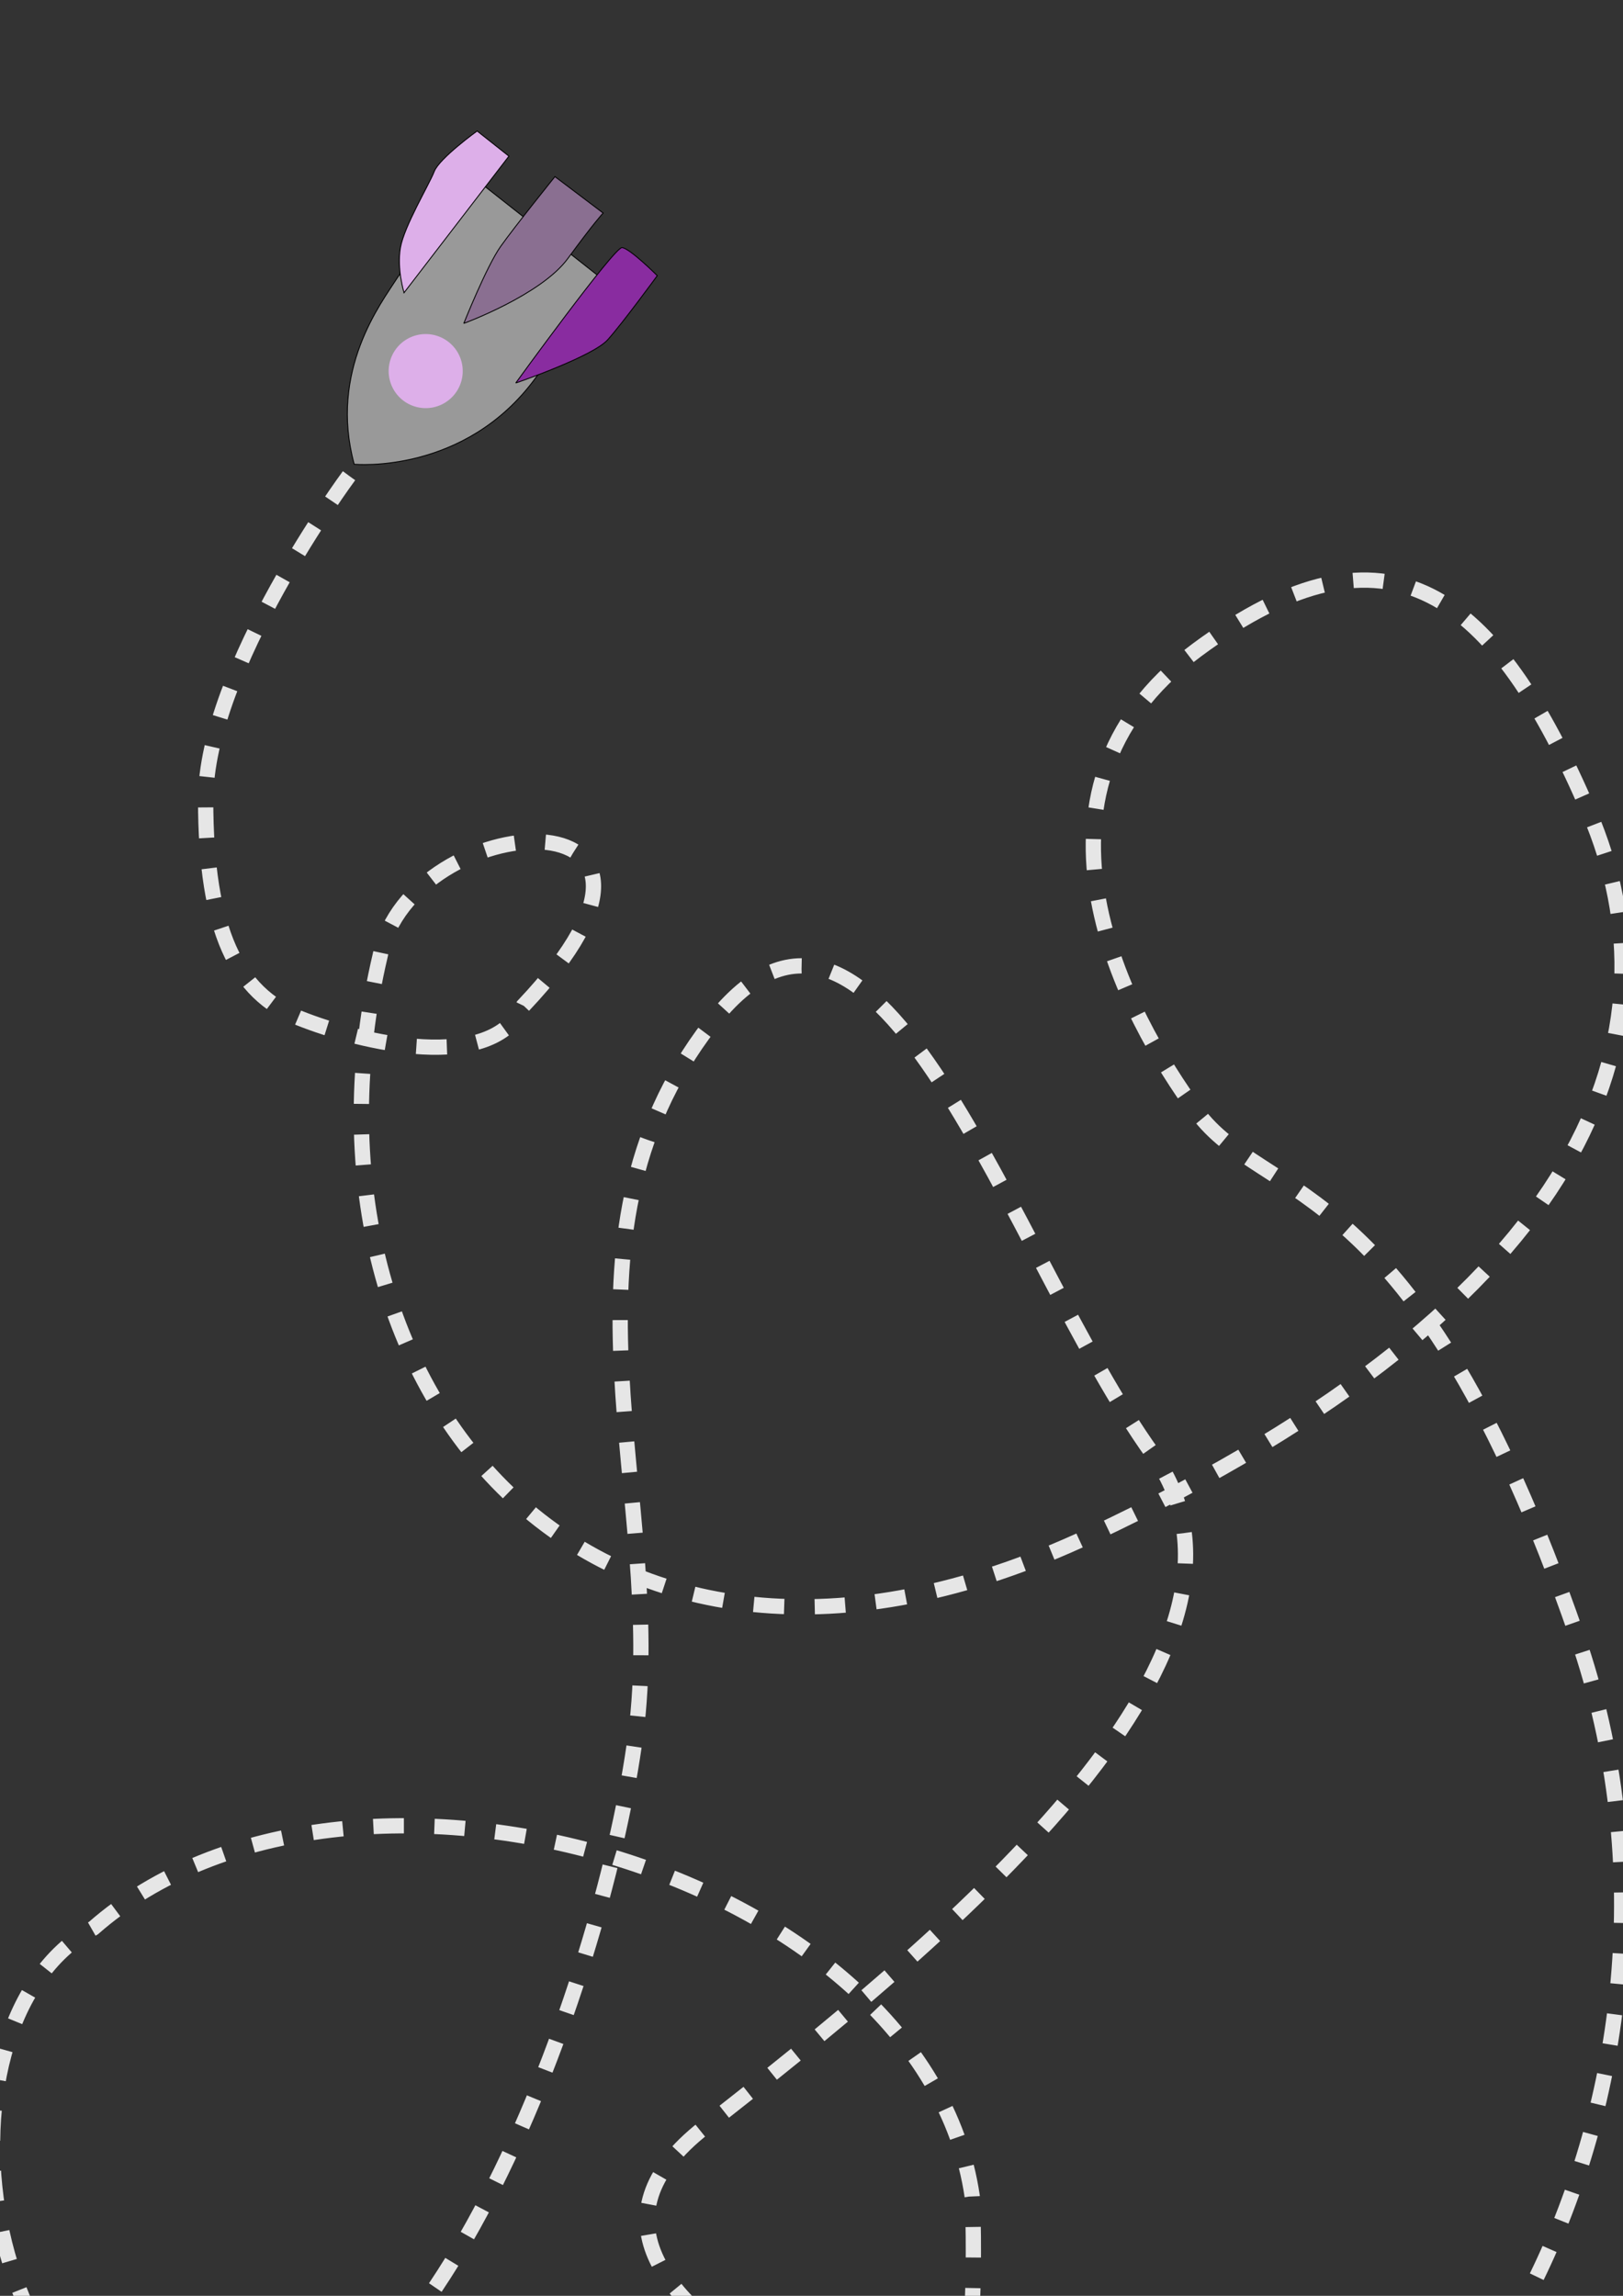 <?xml version="1.0" encoding="UTF-8" standalone="no"?>
<!-- Created with Inkscape (http://www.inkscape.org/) -->

<svg
   xmlns:dc="http://purl.org/dc/elements/1.1/"
   xmlns:cc="http://creativecommons.org/ns#"
   xmlns:rdf="http://www.w3.org/1999/02/22-rdf-syntax-ns#"
   xmlns:svg="http://www.w3.org/2000/svg"
   xmlns="http://www.w3.org/2000/svg"
   xmlns:xlink="http://www.w3.org/1999/xlink"
   xmlns:sodipodi="http://sodipodi.sourceforge.net/DTD/sodipodi-0.dtd"
   xmlns:inkscape="http://www.inkscape.org/namespaces/inkscape"
   width="744.094"
   height="1052.362"
   id="svg2"
   version="1.1"
   inkscape:version="0.48.2 r9819"
   sodipodi:docname="story_print_6.svg"
   inkscape:export-filename="D:\Dropbox\wiki_dapamozhnik\story\story_print_6.png"
   inkscape:export-xdpi="82"
   inkscape:export-ydpi="82">
  <rect width="100%" height="100%" fill="#333333" stroke="none"/>
  <defs
     id="defs4">
    <clipPath
       id="clipPath3948"
       clipPathUnits="userSpaceOnUse">
      <rect
         y="14.103"
         x="-870.857"
         height="645.685"
         width="1037.009"
         id="rect3950"
         style="fill:#f4d7ee;fill-opacity:1;fill-rule:nonzero;stroke:#000000;stroke-width:5.96;stroke-linecap:round;stroke-linejoin:round;stroke-miterlimit:4;stroke-opacity:0.455;stroke-dasharray:none;stroke-dashoffset:0" />
    </clipPath>
    <clipPath
       id="clipPath3944"
       clipPathUnits="userSpaceOnUse">
      <rect
         y="-66.877"
         x="-1044.73"
         height="319.768"
         width="513.567"
         id="rect3946"
         style="fill:#f4d7ee;fill-opacity:1;fill-rule:nonzero;stroke:#000000;stroke-width:2.952;stroke-linecap:round;stroke-linejoin:round;stroke-miterlimit:4;stroke-opacity:0.455;stroke-dasharray:none;stroke-dashoffset:0" />
    </clipPath>
    <clipPath
       id="clipPath3940"
       clipPathUnits="userSpaceOnUse">
      <rect
         y="22.596"
         x="-868.383"
         height="635.184"
         width="1020.144"
         id="rect3942"
         style="fill:#f4d7ee;fill-opacity:1;fill-rule:nonzero;stroke:#000000;stroke-width:5.863;stroke-linecap:round;stroke-linejoin:round;stroke-miterlimit:4;stroke-opacity:0.455;stroke-dasharray:none;stroke-dashoffset:0" />
    </clipPath>
    <clipPath
       id="clipPath3936"
       clipPathUnits="userSpaceOnUse">
      <rect
         y="22.596"
         x="-868.383"
         height="635.184"
         width="1020.144"
         id="rect3938"
         style="fill:#f4d7ee;fill-opacity:1;fill-rule:nonzero;stroke:#000000;stroke-width:5.863;stroke-linecap:round;stroke-linejoin:round;stroke-miterlimit:4;stroke-opacity:0.455;stroke-dasharray:none;stroke-dashoffset:0" />
    </clipPath>
    <clipPath
       id="clipPath3932"
       clipPathUnits="userSpaceOnUse">
      <rect
         y="22.596"
         x="-868.383"
         height="635.184"
         width="1020.144"
         id="rect3934"
         style="fill:#f4d7ee;fill-opacity:1;fill-rule:nonzero;stroke:#000000;stroke-width:5.863;stroke-linecap:round;stroke-linejoin:round;stroke-miterlimit:4;stroke-opacity:0.455;stroke-dasharray:none;stroke-dashoffset:0" />
    </clipPath>
    <clipPath
       id="clipPath3928"
       clipPathUnits="userSpaceOnUse">
      <rect
         y="-66.877"
         x="-1044.73"
         height="319.768"
         width="513.567"
         id="rect3930"
         style="fill:#f4d7ee;fill-opacity:1;fill-rule:nonzero;stroke:#000000;stroke-width:2.952;stroke-linecap:round;stroke-linejoin:round;stroke-miterlimit:4;stroke-opacity:0.455;stroke-dasharray:none;stroke-dashoffset:0" />
    </clipPath>
    <clipPath
       id="clipPath3924"
       clipPathUnits="userSpaceOnUse">
      <rect
         transform="scale(-1,1)"
         y="225.101"
         x="568.536"
         height="535.002"
         width="859.246"
         id="rect3926"
         style="fill:#f4d7ee;fill-opacity:1;fill-rule:nonzero;stroke:#000000;stroke-width:4.938;stroke-linecap:round;stroke-linejoin:round;stroke-miterlimit:4;stroke-opacity:0.455;stroke-dasharray:none;stroke-dashoffset:0" />
    </clipPath>
    <clipPath
       id="clipPath3920"
       clipPathUnits="userSpaceOnUse">
      <rect
         transform="matrix(-0.425,0.905,0.905,0.425,0,0)"
         y="-670.081"
         x="210.239"
         height="803.622"
         width="1290.665"
         id="rect3922"
         style="fill:#f4d7ee;fill-opacity:1;fill-rule:nonzero;stroke:#000000;stroke-width:7.418;stroke-linecap:round;stroke-linejoin:round;stroke-miterlimit:4;stroke-opacity:0.455;stroke-dasharray:none;stroke-dashoffset:0" />
    </clipPath>
    <clipPath
       id="clipPath3916"
       clipPathUnits="userSpaceOnUse">
      <rect
         transform="matrix(0.991,-0.136,0.136,0.991,0,0)"
         y="-37.017"
         x="-914.462"
         height="635.184"
         width="1020.144"
         id="rect3918"
         style="fill:#f4d7ee;fill-opacity:1;fill-rule:nonzero;stroke:#000000;stroke-width:5.863;stroke-linecap:round;stroke-linejoin:round;stroke-miterlimit:4;stroke-opacity:0.455;stroke-dasharray:none;stroke-dashoffset:0" />
    </clipPath>
    <clipPath
       id="clipPath3912"
       clipPathUnits="userSpaceOnUse">
      <rect
         transform="matrix(0.991,-0.136,0.136,0.991,0,0)"
         y="-37.017"
         x="-914.462"
         height="635.184"
         width="1020.144"
         id="rect3914"
         style="fill:#f4d7ee;fill-opacity:1;fill-rule:nonzero;stroke:#000000;stroke-width:5.863;stroke-linecap:round;stroke-linejoin:round;stroke-miterlimit:4;stroke-opacity:0.455;stroke-dasharray:none;stroke-dashoffset:0" />
    </clipPath>
    <clipPath
       id="clipPath3908"
       clipPathUnits="userSpaceOnUse">
      <rect
         transform="matrix(0.991,-0.136,0.136,0.991,0,0)"
         y="-37.017"
         x="-914.462"
         height="635.184"
         width="1020.144"
         id="rect3910"
         style="fill:#f4d7ee;fill-opacity:1;fill-rule:nonzero;stroke:#000000;stroke-width:5.863;stroke-linecap:round;stroke-linejoin:round;stroke-miterlimit:4;stroke-opacity:0.455;stroke-dasharray:none;stroke-dashoffset:0" />
    </clipPath>
    <clipPath
       id="clipPath3904"
       clipPathUnits="userSpaceOnUse">
      <rect
         transform="matrix(0.991,-0.136,0.136,0.991,0,0)"
         y="-37.017"
         x="-914.462"
         height="635.184"
         width="1020.144"
         id="rect3906"
         style="fill:#f4d7ee;fill-opacity:1;fill-rule:nonzero;stroke:#000000;stroke-width:5.863;stroke-linecap:round;stroke-linejoin:round;stroke-miterlimit:4;stroke-opacity:0.455;stroke-dasharray:none;stroke-dashoffset:0" />
    </clipPath>
    <clipPath
       id="clipPath3900"
       clipPathUnits="userSpaceOnUse">
      <rect
         transform="matrix(0.991,-0.136,0.136,0.991,0,0)"
         y="214.061"
         x="-1156.618"
         height="635.184"
         width="1020.144"
         id="rect3902"
         style="fill:#f4d7ee;fill-opacity:1;fill-rule:nonzero;stroke:#000000;stroke-width:5.863;stroke-linecap:round;stroke-linejoin:round;stroke-miterlimit:4;stroke-opacity:0.455;stroke-dasharray:none;stroke-dashoffset:0" />
    </clipPath>
    <clipPath
       id="clipPath3896"
       clipPathUnits="userSpaceOnUse">
      <rect
         transform="matrix(-0.736,-0.677,0.677,-0.736,0,0)"
         y="26.596"
         x="-868.383"
         height="635.184"
         width="1020.144"
         id="rect3898"
         style="fill:#f4d7ee;fill-opacity:1;fill-rule:nonzero;stroke:#000000;stroke-width:5.863;stroke-linecap:round;stroke-linejoin:round;stroke-miterlimit:4;stroke-opacity:0.455;stroke-dasharray:none;stroke-dashoffset:0" />
    </clipPath>
    <clipPath
       id="clipPath3892"
       clipPathUnits="userSpaceOnUse">
      <rect
         transform="matrix(-0.726,0.688,-0.688,-0.726,0,0)"
         y="26.596"
         x="-868.383"
         height="635.184"
         width="1020.144"
         id="rect3894"
         style="fill:#f4d7ee;fill-opacity:1;fill-rule:nonzero;stroke:#000000;stroke-width:5.863;stroke-linecap:round;stroke-linejoin:round;stroke-miterlimit:4;stroke-opacity:0.455;stroke-dasharray:none;stroke-dashoffset:0" />
    </clipPath>
    <clipPath
       id="clipPath3888"
       clipPathUnits="userSpaceOnUse">
      <rect
         transform="matrix(0.082,-0.997,0.997,0.082,0,0)"
         y="26.596"
         x="-868.383"
         height="635.184"
         width="1020.144"
         id="rect3890"
         style="fill:#f4d7ee;fill-opacity:1;fill-rule:nonzero;stroke:#000000;stroke-width:5.863;stroke-linecap:round;stroke-linejoin:round;stroke-miterlimit:4;stroke-opacity:0.455;stroke-dasharray:none;stroke-dashoffset:0" />
    </clipPath>
    <clipPath
       id="clipPath3884"
       clipPathUnits="userSpaceOnUse">
      <rect
         transform="matrix(-0.961,0.275,-0.275,-0.961,0,0)"
         y="26.596"
         x="-868.383"
         height="635.184"
         width="1020.144"
         id="rect3886"
         style="fill:#f4d7ee;fill-opacity:1;fill-rule:nonzero;stroke:#000000;stroke-width:5.863;stroke-linecap:round;stroke-linejoin:round;stroke-miterlimit:4;stroke-opacity:0.455;stroke-dasharray:none;stroke-dashoffset:0" />
    </clipPath>
    <clipPath
       id="clipPath3880"
       clipPathUnits="userSpaceOnUse">
      <rect
         transform="matrix(-0.83,0.558,-0.558,-0.83,0,0)"
         y="26.596"
         x="-868.383"
         height="635.184"
         width="1020.144"
         id="rect3882"
         style="fill:#f4d7ee;fill-opacity:1;fill-rule:nonzero;stroke:#000000;stroke-width:5.863;stroke-linecap:round;stroke-linejoin:round;stroke-miterlimit:4;stroke-opacity:0.455;stroke-dasharray:none;stroke-dashoffset:0" />
    </clipPath>
    <clipPath
       id="clipPath3876"
       clipPathUnits="userSpaceOnUse">
      <rect
         transform="matrix(-0.005,-1,1,-0.005,0,0)"
         y="26.596"
         x="-868.383"
         height="635.184"
         width="1020.144"
         id="rect3878"
         style="fill:#f4d7ee;fill-opacity:1;fill-rule:nonzero;stroke:#000000;stroke-width:5.863;stroke-linecap:round;stroke-linejoin:round;stroke-miterlimit:4;stroke-opacity:0.455;stroke-dasharray:none;stroke-dashoffset:0" />
    </clipPath>
    <clipPath
       id="clipPath3872"
       clipPathUnits="userSpaceOnUse">
      <rect
         transform="matrix(-0.967,-0.254,0.254,-0.967,0,0)"
         y="26.596"
         x="-868.383"
         height="635.184"
         width="1020.144"
         id="rect3874"
         style="fill:#f4d7ee;fill-opacity:1;fill-rule:nonzero;stroke:#000000;stroke-width:5.863;stroke-linecap:round;stroke-linejoin:round;stroke-miterlimit:4;stroke-opacity:0.455;stroke-dasharray:none;stroke-dashoffset:0" />
    </clipPath>
    <clipPath
       id="clipPath3868"
       clipPathUnits="userSpaceOnUse">
      <rect
         transform="matrix(0.883,-0.47,0.47,0.883,0,0)"
         y="26.596"
         x="-868.383"
         height="635.184"
         width="1020.144"
         id="rect3870"
         style="fill:#f4d7ee;fill-opacity:1;fill-rule:nonzero;stroke:#000000;stroke-width:5.863;stroke-linecap:round;stroke-linejoin:round;stroke-miterlimit:4;stroke-opacity:0.455;stroke-dasharray:none;stroke-dashoffset:0" />
    </clipPath>
    <clipPath
       id="clipPath3864"
       clipPathUnits="userSpaceOnUse">
      <rect
         transform="matrix(0.763,-0.646,0.646,0.763,0,0)"
         y="26.596"
         x="-868.383"
         height="635.184"
         width="1020.144"
         id="rect3866"
         style="fill:#f4d7ee;fill-opacity:1;fill-rule:nonzero;stroke:#000000;stroke-width:5.863;stroke-linecap:round;stroke-linejoin:round;stroke-miterlimit:4;stroke-opacity:0.455;stroke-dasharray:none;stroke-dashoffset:0" />
    </clipPath>
    <clipPath
       id="clipPath3860"
       clipPathUnits="userSpaceOnUse">
      <rect
         transform="matrix(0.814,-0.581,0.581,0.814,0,0)"
         y="26.596"
         x="-868.383"
         height="635.184"
         width="1020.144"
         id="rect3862"
         style="fill:#f4d7ee;fill-opacity:1;fill-rule:nonzero;stroke:#000000;stroke-width:5.863;stroke-linecap:round;stroke-linejoin:round;stroke-miterlimit:4;stroke-opacity:0.455;stroke-dasharray:none;stroke-dashoffset:0" />
    </clipPath>
    <clipPath
       id="clipPath3856"
       clipPathUnits="userSpaceOnUse">
      <rect
         transform="matrix(-0.346,0.938,-0.938,-0.346,0,0)"
         y="26.596"
         x="-868.383"
         height="635.184"
         width="1020.144"
         id="rect3858"
         style="fill:#f4d7ee;fill-opacity:1;fill-rule:nonzero;stroke:#000000;stroke-width:5.863;stroke-linecap:round;stroke-linejoin:round;stroke-miterlimit:4;stroke-opacity:0.455;stroke-dasharray:none;stroke-dashoffset:0" />
    </clipPath>
    <clipPath
       id="clipPath3852"
       clipPathUnits="userSpaceOnUse">
      <rect
         transform="matrix(-0.655,-0.756,0.756,-0.655,0,0)"
         y="26.596"
         x="-868.383"
         height="635.184"
         width="1020.144"
         id="rect3854"
         style="fill:#f4d7ee;fill-opacity:1;fill-rule:nonzero;stroke:#000000;stroke-width:5.863;stroke-linecap:round;stroke-linejoin:round;stroke-miterlimit:4;stroke-opacity:0.455;stroke-dasharray:none;stroke-dashoffset:0" />
    </clipPath>
    <clipPath
       id="clipPath3848"
       clipPathUnits="userSpaceOnUse">
      <rect
         transform="matrix(0.722,-0.692,0.692,0.722,0,0)"
         y="27.013"
         x="-854.974"
         height="645.145"
         width="1004.391"
         id="rect3850"
         style="fill:#f4d7ee;fill-opacity:1;fill-rule:nonzero;stroke:#000000;stroke-width:5.863;stroke-linecap:round;stroke-linejoin:round;stroke-miterlimit:4;stroke-opacity:0.455;stroke-dasharray:none;stroke-dashoffset:0" />
    </clipPath>
    <clipPath
       id="clipPath3844"
       clipPathUnits="userSpaceOnUse">
      <rect
         transform="matrix(-0.979,-0.204,0.204,-0.979,0,0)"
         y="26.596"
         x="-868.383"
         height="635.184"
         width="1020.144"
         id="rect3846"
         style="fill:#f4d7ee;fill-opacity:1;fill-rule:nonzero;stroke:#000000;stroke-width:5.863;stroke-linecap:round;stroke-linejoin:round;stroke-miterlimit:4;stroke-opacity:0.455;stroke-dasharray:none;stroke-dashoffset:0" />
    </clipPath>
    <clipPath
       id="clipPath3840"
       clipPathUnits="userSpaceOnUse">
      <rect
         transform="matrix(0.952,-0.307,0.307,0.952,0,0)"
         y="26.596"
         x="-868.383"
         height="635.184"
         width="1020.144"
         id="rect3842"
         style="fill:#f4d7ee;fill-opacity:1;fill-rule:nonzero;stroke:#000000;stroke-width:5.863;stroke-linecap:round;stroke-linejoin:round;stroke-miterlimit:4;stroke-opacity:0.455;stroke-dasharray:none;stroke-dashoffset:0" />
    </clipPath>
    <clipPath
       id="clipPath3836"
       clipPathUnits="userSpaceOnUse">
      <rect
         transform="matrix(0.789,-0.615,0.615,0.789,0,0)"
         y="26.596"
         x="-868.383"
         height="635.184"
         width="1020.144"
         id="rect3838"
         style="fill:#f4d7ee;fill-opacity:1;fill-rule:nonzero;stroke:#000000;stroke-width:5.863;stroke-linecap:round;stroke-linejoin:round;stroke-miterlimit:4;stroke-opacity:0.455;stroke-dasharray:none;stroke-dashoffset:0" />
    </clipPath>
    <clipPath
       id="clipPath3832"
       clipPathUnits="userSpaceOnUse">
      <rect
         transform="matrix(0.103,-0.995,0.995,0.103,0,0)"
         y="26.596"
         x="-868.383"
         height="635.184"
         width="1020.144"
         id="rect3834"
         style="fill:#f4d7ee;fill-opacity:1;fill-rule:nonzero;stroke:#000000;stroke-width:5.863;stroke-linecap:round;stroke-linejoin:round;stroke-miterlimit:4;stroke-opacity:0.455;stroke-dasharray:none;stroke-dashoffset:0" />
    </clipPath>
    <clipPath
       id="clipPath3828"
       clipPathUnits="userSpaceOnUse">
      <rect
         transform="matrix(-0.178,-0.984,0.984,-0.178,0,0)"
         y="26.596"
         x="-868.383"
         height="635.184"
         width="1020.144"
         id="rect3830"
         style="fill:#f4d7ee;fill-opacity:1;fill-rule:nonzero;stroke:#000000;stroke-width:5.863;stroke-linecap:round;stroke-linejoin:round;stroke-miterlimit:4;stroke-opacity:0.455;stroke-dasharray:none;stroke-dashoffset:0" />
    </clipPath>
    <clipPath
       id="clipPath3824"
       clipPathUnits="userSpaceOnUse">
      <rect
         transform="matrix(0.396,-0.918,0.918,0.396,0,0)"
         y="26.596"
         x="-868.383"
         height="635.184"
         width="1020.144"
         id="rect3826"
         style="fill:#f4d7ee;fill-opacity:1;fill-rule:nonzero;stroke:#000000;stroke-width:5.863;stroke-linecap:round;stroke-linejoin:round;stroke-miterlimit:4;stroke-opacity:0.455;stroke-dasharray:none;stroke-dashoffset:0" />
    </clipPath>
    <clipPath
       id="clipPath3820"
       clipPathUnits="userSpaceOnUse">
      <rect
         y="26.596"
         x="-868.383"
         height="635.184"
         width="1020.144"
         id="rect3822"
         style="fill:#f4d7ee;fill-opacity:1;fill-rule:nonzero;stroke:#000000;stroke-width:5.863;stroke-linecap:round;stroke-linejoin:round;stroke-miterlimit:4;stroke-opacity:0.455;stroke-dasharray:none;stroke-dashoffset:0" />
    </clipPath>
    <clipPath
       id="clipPath3816"
       clipPathUnits="userSpaceOnUse">
      <rect
         y="26.596"
         x="-868.383"
         height="635.184"
         width="1020.144"
         id="rect3818"
         style="fill:#f4d7ee;fill-opacity:1;fill-rule:nonzero;stroke:#000000;stroke-width:5.863;stroke-linecap:round;stroke-linejoin:round;stroke-miterlimit:4;stroke-opacity:0.455;stroke-dasharray:none;stroke-dashoffset:0" />
    </clipPath>
    <clipPath
       id="clipPath3812"
       clipPathUnits="userSpaceOnUse">
      <rect
         transform="matrix(0,-1,1,0,0,0)"
         y="17.384"
         x="-874.422"
         height="727.226"
         width="1167.968"
         id="rect3814"
         style="fill:#f4d7ee;fill-opacity:1;fill-rule:nonzero;stroke:#000000;stroke-width:6.713;stroke-linecap:round;stroke-linejoin:round;stroke-miterlimit:4;stroke-opacity:0.455;stroke-dasharray:none;stroke-dashoffset:0" />
    </clipPath>
    <clipPath
       id="clipPath3808"
       clipPathUnits="userSpaceOnUse">
      <rect
         y="26.596"
         x="-868.383"
         height="635.184"
         width="1020.144"
         id="rect3810"
         style="fill:#f4d7ee;fill-opacity:1;fill-rule:nonzero;stroke:#000000;stroke-width:5.863;stroke-linecap:round;stroke-linejoin:round;stroke-miterlimit:4;stroke-opacity:0.455;stroke-dasharray:none;stroke-dashoffset:0" />
    </clipPath>
    <clipPath
       id="clipPath3804"
       clipPathUnits="userSpaceOnUse">
      <rect
         y="251.125"
         x="-1288.143"
         height="635.184"
         width="1020.144"
         id="rect3806"
         style="fill:#f4d7ee;fill-opacity:1;fill-rule:nonzero;stroke:#000000;stroke-width:5.863;stroke-linecap:round;stroke-linejoin:round;stroke-miterlimit:4;stroke-opacity:0.455;stroke-dasharray:none;stroke-dashoffset:0" />
    </clipPath>
    <clipPath
       id="clipPath3800"
       clipPathUnits="userSpaceOnUse">
      <rect
         y="20.596"
         x="-868.383"
         height="635.184"
         width="1020.144"
         id="rect3802"
         style="fill:#f4d7ee;fill-opacity:1;fill-rule:nonzero;stroke:#000000;stroke-width:5.863;stroke-linecap:round;stroke-linejoin:round;stroke-miterlimit:4;stroke-opacity:0.455;stroke-dasharray:none;stroke-dashoffset:0" />
    </clipPath>
    <clipPath
       id="clipPath3796"
       clipPathUnits="userSpaceOnUse">
      <rect
         y="20.596"
         x="-868.383"
         height="635.184"
         width="1020.144"
         id="rect3798"
         style="fill:#f4d7ee;fill-opacity:1;fill-rule:nonzero;stroke:#000000;stroke-width:5.863;stroke-linecap:round;stroke-linejoin:round;stroke-miterlimit:4;stroke-opacity:0.455;stroke-dasharray:none;stroke-dashoffset:0" />
    </clipPath>
    <clipPath
       id="clipPath3792"
       clipPathUnits="userSpaceOnUse">
      <rect
         y="20.596"
         x="-868.383"
         height="635.184"
         width="1020.144"
         id="rect3794"
         style="fill:#f4d7ee;fill-opacity:1;fill-rule:nonzero;stroke:#000000;stroke-width:5.863;stroke-linecap:round;stroke-linejoin:round;stroke-miterlimit:4;stroke-opacity:0.455;stroke-dasharray:none;stroke-dashoffset:0" />
    </clipPath>
    <clipPath
       id="clipPath3788"
       clipPathUnits="userSpaceOnUse">
      <rect
         y="20.596"
         x="-868.383"
         height="635.184"
         width="1020.144"
         id="rect3790"
         style="fill:#f4d7ee;fill-opacity:1;fill-rule:nonzero;stroke:#000000;stroke-width:5.863;stroke-linecap:round;stroke-linejoin:round;stroke-miterlimit:4;stroke-opacity:0.455;stroke-dasharray:none;stroke-dashoffset:0" />
    </clipPath>
    <clipPath
       id="clipPath3784"
       clipPathUnits="userSpaceOnUse">
      <rect
         y="20.596"
         x="-868.383"
         height="635.184"
         width="1020.144"
         id="rect3786"
         style="fill:#f4d7ee;fill-opacity:1;fill-rule:nonzero;stroke:#000000;stroke-width:5.863;stroke-linecap:round;stroke-linejoin:round;stroke-miterlimit:4;stroke-opacity:0.455;stroke-dasharray:none;stroke-dashoffset:0" />
    </clipPath>
    <clipPath
       id="clipPath3780"
       clipPathUnits="userSpaceOnUse">
      <rect
         y="26.596"
         x="-868.383"
         height="635.184"
         width="1020.144"
         id="rect3782"
         style="fill:#f4d7ee;fill-opacity:1;fill-rule:nonzero;stroke:#000000;stroke-width:5.863;stroke-linecap:round;stroke-linejoin:round;stroke-miterlimit:4;stroke-opacity:0.455;stroke-dasharray:none;stroke-dashoffset:0" />
    </clipPath>
    <clipPath
       id="clipPath3776"
       clipPathUnits="userSpaceOnUse">
      <rect
         transform="matrix(-0.023,-1,1,-0.023,0,0)"
         y="-25.226"
         x="-819.523"
         height="635.184"
         width="1020.144"
         id="rect3778"
         style="fill:#f4d7ee;fill-opacity:1;fill-rule:nonzero;stroke:#000000;stroke-width:5.863;stroke-linecap:round;stroke-linejoin:round;stroke-miterlimit:4;stroke-opacity:0.455;stroke-dasharray:none;stroke-dashoffset:0" />
    </clipPath>
    <clipPath
       id="clipPath3770"
       clipPathUnits="userSpaceOnUse">
      <rect
         y="38.169"
         x="-852.569"
         height="638.416"
         width="947.523"
         id="rect3772"
         style="fill:#999999;fill-opacity:1;fill-rule:nonzero;stroke:#000000;stroke-width:8;stroke-linecap:round;stroke-linejoin:round;stroke-miterlimit:4;stroke-opacity:0.455;stroke-dasharray:none;stroke-dashoffset:0" />
    </clipPath>
    <clipPath
       id="clipPath3766"
       clipPathUnits="userSpaceOnUse">
      <rect
         y="-59.036"
         x="-1036.769"
         height="321.396"
         width="477.008"
         id="rect3768"
         style="fill:#999999;fill-opacity:1;fill-rule:nonzero;stroke:#000000;stroke-width:4.027;stroke-linecap:round;stroke-linejoin:round;stroke-miterlimit:4;stroke-opacity:0.455;stroke-dasharray:none;stroke-dashoffset:0" />
    </clipPath>
    <clipPath
       id="clipPath3762"
       clipPathUnits="userSpaceOnUse">
      <rect
         y="38.169"
         x="-852.569"
         height="638.416"
         width="947.523"
         id="rect3764"
         style="fill:#999999;fill-opacity:1;fill-rule:nonzero;stroke:#000000;stroke-width:8;stroke-linecap:round;stroke-linejoin:round;stroke-miterlimit:4;stroke-opacity:0.455;stroke-dasharray:none;stroke-dashoffset:0" />
    </clipPath>
    <clipPath
       id="clipPath3758"
       clipPathUnits="userSpaceOnUse">
      <rect
         y="38.169"
         x="-852.569"
         height="638.416"
         width="947.523"
         id="rect3760"
         style="fill:#999999;fill-opacity:1;fill-rule:nonzero;stroke:#000000;stroke-width:8;stroke-linecap:round;stroke-linejoin:round;stroke-miterlimit:4;stroke-opacity:0.455;stroke-dasharray:none;stroke-dashoffset:0" />
    </clipPath>
    <clipPath
       id="clipPath3754"
       clipPathUnits="userSpaceOnUse">
      <rect
         y="38.169"
         x="-852.569"
         height="638.416"
         width="947.523"
         id="rect3756"
         style="fill:#999999;fill-opacity:1;fill-rule:nonzero;stroke:#000000;stroke-width:8;stroke-linecap:round;stroke-linejoin:round;stroke-miterlimit:4;stroke-opacity:0.455;stroke-dasharray:none;stroke-dashoffset:0" />
    </clipPath>
    <clipPath
       id="clipPath3750"
       clipPathUnits="userSpaceOnUse">
      <rect
         y="-59.036"
         x="-1036.769"
         height="321.396"
         width="477.008"
         id="rect3752"
         style="fill:#999999;fill-opacity:1;fill-rule:nonzero;stroke:#000000;stroke-width:4.027;stroke-linecap:round;stroke-linejoin:round;stroke-miterlimit:4;stroke-opacity:0.455;stroke-dasharray:none;stroke-dashoffset:0" />
    </clipPath>
    <clipPath
       id="clipPath3746"
       clipPathUnits="userSpaceOnUse">
      <rect
         transform="scale(-1,1)"
         y="234.85"
         x="581.856"
         height="537.725"
         width="798.079"
         id="rect3748"
         style="fill:#999999;fill-opacity:1;fill-rule:nonzero;stroke:#000000;stroke-width:6.738;stroke-linecap:round;stroke-linejoin:round;stroke-miterlimit:4;stroke-opacity:0.455;stroke-dasharray:none;stroke-dashoffset:0" />
    </clipPath>
    <clipPath
       id="clipPath3742"
       clipPathUnits="userSpaceOnUse">
      <rect
         y="38.169"
         x="-852.569"
         height="638.416"
         width="947.523"
         id="rect3744"
         style="fill:#999999;fill-opacity:1;fill-rule:nonzero;stroke:#000000;stroke-width:8;stroke-linecap:round;stroke-linejoin:round;stroke-miterlimit:4;stroke-opacity:0.455;stroke-dasharray:none;stroke-dashoffset:0" />
    </clipPath>
    <clipPath
       id="clipPath3738"
       clipPathUnits="userSpaceOnUse">
      <rect
         y="38.169"
         x="-852.569"
         height="638.416"
         width="947.523"
         id="rect3740"
         style="fill:#999999;fill-opacity:1;fill-rule:nonzero;stroke:#000000;stroke-width:8;stroke-linecap:round;stroke-linejoin:round;stroke-miterlimit:4;stroke-opacity:0.455;stroke-dasharray:none;stroke-dashoffset:0" />
    </clipPath>
    <clipPath
       id="clipPath3734"
       clipPathUnits="userSpaceOnUse">
      <rect
         y="38.169"
         x="-852.569"
         height="638.416"
         width="947.523"
         id="rect3736"
         style="fill:#999999;fill-opacity:1;fill-rule:nonzero;stroke:#000000;stroke-width:8;stroke-linecap:round;stroke-linejoin:round;stroke-miterlimit:4;stroke-opacity:0.455;stroke-dasharray:none;stroke-dashoffset:0" />
    </clipPath>
    <clipPath
       id="clipPath3730"
       clipPathUnits="userSpaceOnUse">
      <rect
         y="38.169"
         x="-852.569"
         height="638.416"
         width="947.523"
         id="rect3732"
         style="fill:#999999;fill-opacity:1;fill-rule:nonzero;stroke:#000000;stroke-width:8;stroke-linecap:round;stroke-linejoin:round;stroke-miterlimit:4;stroke-opacity:0.455;stroke-dasharray:none;stroke-dashoffset:0" />
    </clipPath>
    <clipPath
       id="clipPath3726"
       clipPathUnits="userSpaceOnUse">
      <rect
         y="319.944"
         x="-1058.196"
         height="638.416"
         width="947.523"
         id="rect3728"
         style="fill:#999999;fill-opacity:1;fill-rule:nonzero;stroke:#000000;stroke-width:8;stroke-linecap:round;stroke-linejoin:round;stroke-miterlimit:4;stroke-opacity:0.455;stroke-dasharray:none;stroke-dashoffset:0" />
    </clipPath>
    <clipPath
       id="clipPath3722"
       clipPathUnits="userSpaceOnUse">
      <rect
         transform="matrix(-0.736,-0.677,0.677,-0.736,0,0)"
         y="38.169"
         x="-852.569"
         height="638.416"
         width="947.523"
         id="rect3724"
         style="fill:#999999;fill-opacity:1;fill-rule:nonzero;stroke:#000000;stroke-width:8;stroke-linecap:round;stroke-linejoin:round;stroke-miterlimit:4;stroke-opacity:0.455;stroke-dasharray:none;stroke-dashoffset:0" />
    </clipPath>
    <clipPath
       id="clipPath3718"
       clipPathUnits="userSpaceOnUse">
      <rect
         transform="matrix(-0.726,0.688,-0.688,-0.726,0,0)"
         y="38.169"
         x="-852.569"
         height="638.416"
         width="947.523"
         id="rect3720"
         style="fill:#999999;fill-opacity:1;fill-rule:nonzero;stroke:#000000;stroke-width:8;stroke-linecap:round;stroke-linejoin:round;stroke-miterlimit:4;stroke-opacity:0.455;stroke-dasharray:none;stroke-dashoffset:0" />
    </clipPath>
    <clipPath
       id="clipPath3714"
       clipPathUnits="userSpaceOnUse">
      <rect
         transform="matrix(0.082,-0.997,0.997,0.082,0,0)"
         y="38.169"
         x="-852.569"
         height="638.416"
         width="947.523"
         id="rect3716"
         style="fill:#999999;fill-opacity:1;fill-rule:nonzero;stroke:#000000;stroke-width:8;stroke-linecap:round;stroke-linejoin:round;stroke-miterlimit:4;stroke-opacity:0.455;stroke-dasharray:none;stroke-dashoffset:0" />
    </clipPath>
    <clipPath
       id="clipPath3710"
       clipPathUnits="userSpaceOnUse">
      <rect
         transform="matrix(-0.961,0.275,-0.275,-0.961,0,0)"
         y="38.169"
         x="-852.569"
         height="638.416"
         width="947.523"
         id="rect3712"
         style="fill:#999999;fill-opacity:1;fill-rule:nonzero;stroke:#000000;stroke-width:8;stroke-linecap:round;stroke-linejoin:round;stroke-miterlimit:4;stroke-opacity:0.455;stroke-dasharray:none;stroke-dashoffset:0" />
    </clipPath>
    <clipPath
       id="clipPath3706"
       clipPathUnits="userSpaceOnUse">
      <rect
         transform="matrix(-0.83,0.558,-0.558,-0.83,0,0)"
         y="38.169"
         x="-852.569"
         height="638.416"
         width="947.523"
         id="rect3708"
         style="fill:#999999;fill-opacity:1;fill-rule:nonzero;stroke:#000000;stroke-width:8;stroke-linecap:round;stroke-linejoin:round;stroke-miterlimit:4;stroke-opacity:0.455;stroke-dasharray:none;stroke-dashoffset:0" />
    </clipPath>
    <clipPath
       id="clipPath3702"
       clipPathUnits="userSpaceOnUse">
      <rect
         transform="matrix(-0.005,-1,1,-0.005,0,0)"
         y="38.169"
         x="-852.569"
         height="638.416"
         width="947.523"
         id="rect3704"
         style="fill:#999999;fill-opacity:1;fill-rule:nonzero;stroke:#000000;stroke-width:8;stroke-linecap:round;stroke-linejoin:round;stroke-miterlimit:4;stroke-opacity:0.455;stroke-dasharray:none;stroke-dashoffset:0" />
    </clipPath>
    <clipPath
       id="clipPath3698"
       clipPathUnits="userSpaceOnUse">
      <rect
         transform="matrix(-0.967,-0.254,0.254,-0.967,0,0)"
         y="38.169"
         x="-852.569"
         height="638.416"
         width="947.523"
         id="rect3700"
         style="fill:#999999;fill-opacity:1;fill-rule:nonzero;stroke:#000000;stroke-width:8;stroke-linecap:round;stroke-linejoin:round;stroke-miterlimit:4;stroke-opacity:0.455;stroke-dasharray:none;stroke-dashoffset:0" />
    </clipPath>
    <clipPath
       id="clipPath3694"
       clipPathUnits="userSpaceOnUse">
      <rect
         transform="matrix(0.883,-0.47,0.47,0.883,0,0)"
         y="38.169"
         x="-852.569"
         height="638.416"
         width="947.523"
         id="rect3696"
         style="fill:#999999;fill-opacity:1;fill-rule:nonzero;stroke:#000000;stroke-width:8;stroke-linecap:round;stroke-linejoin:round;stroke-miterlimit:4;stroke-opacity:0.455;stroke-dasharray:none;stroke-dashoffset:0" />
    </clipPath>
    <clipPath
       id="clipPath3690"
       clipPathUnits="userSpaceOnUse">
      <rect
         transform="matrix(0.763,-0.646,0.646,0.763,0,0)"
         y="38.169"
         x="-852.569"
         height="638.416"
         width="947.523"
         id="rect3692"
         style="fill:#999999;fill-opacity:1;fill-rule:nonzero;stroke:#000000;stroke-width:8;stroke-linecap:round;stroke-linejoin:round;stroke-miterlimit:4;stroke-opacity:0.455;stroke-dasharray:none;stroke-dashoffset:0" />
    </clipPath>
    <clipPath
       id="clipPath3686"
       clipPathUnits="userSpaceOnUse">
      <rect
         transform="matrix(0.814,-0.581,0.581,0.814,0,0)"
         y="38.169"
         x="-852.569"
         height="638.416"
         width="947.523"
         id="rect3688"
         style="fill:#999999;fill-opacity:1;fill-rule:nonzero;stroke:#000000;stroke-width:8;stroke-linecap:round;stroke-linejoin:round;stroke-miterlimit:4;stroke-opacity:0.455;stroke-dasharray:none;stroke-dashoffset:0" />
    </clipPath>
    <clipPath
       id="clipPath3682"
       clipPathUnits="userSpaceOnUse">
      <rect
         transform="matrix(-0.346,0.938,-0.938,-0.346,0,0)"
         y="38.169"
         x="-852.569"
         height="638.416"
         width="947.523"
         id="rect3684"
         style="fill:#999999;fill-opacity:1;fill-rule:nonzero;stroke:#000000;stroke-width:8;stroke-linecap:round;stroke-linejoin:round;stroke-miterlimit:4;stroke-opacity:0.455;stroke-dasharray:none;stroke-dashoffset:0" />
    </clipPath>
    <clipPath
       id="clipPath3678"
       clipPathUnits="userSpaceOnUse">
      <rect
         transform="matrix(-0.023,-1,1,-0.023,0,0)"
         y="38.169"
         x="-852.569"
         height="638.416"
         width="947.523"
         id="rect3680"
         style="fill:#999999;fill-opacity:1;fill-rule:nonzero;stroke:#000000;stroke-width:8;stroke-linecap:round;stroke-linejoin:round;stroke-miterlimit:4;stroke-opacity:0.455;stroke-dasharray:none;stroke-dashoffset:0" />
    </clipPath>
    <clipPath
       id="clipPath3674"
       clipPathUnits="userSpaceOnUse">
      <rect
         transform="matrix(-0.655,-0.756,0.756,-0.655,0,0)"
         y="38.169"
         x="-852.569"
         height="638.416"
         width="947.523"
         id="rect3676"
         style="fill:#999999;fill-opacity:1;fill-rule:nonzero;stroke:#000000;stroke-width:8;stroke-linecap:round;stroke-linejoin:round;stroke-miterlimit:4;stroke-opacity:0.455;stroke-dasharray:none;stroke-dashoffset:0" />
    </clipPath>
    <clipPath
       id="clipPath3670"
       clipPathUnits="userSpaceOnUse">
      <rect
         transform="matrix(0.722,-0.692,0.692,0.722,0,0)"
         y="38.768"
         x="-839.404"
         height="648.429"
         width="932.892"
         id="rect3672"
         style="fill:#999999;fill-opacity:1;fill-rule:nonzero;stroke:#000000;stroke-width:8;stroke-linecap:round;stroke-linejoin:round;stroke-miterlimit:4;stroke-opacity:0.455;stroke-dasharray:none;stroke-dashoffset:0" />
    </clipPath>
    <clipPath
       id="clipPath3666"
       clipPathUnits="userSpaceOnUse">
      <rect
         transform="matrix(-0.979,-0.204,0.204,-0.979,0,0)"
         y="38.169"
         x="-852.569"
         height="638.416"
         width="947.523"
         id="rect3668"
         style="fill:#999999;fill-opacity:1;fill-rule:nonzero;stroke:#000000;stroke-width:8;stroke-linecap:round;stroke-linejoin:round;stroke-miterlimit:4;stroke-opacity:0.455;stroke-dasharray:none;stroke-dashoffset:0" />
    </clipPath>
    <clipPath
       id="clipPath3662"
       clipPathUnits="userSpaceOnUse">
      <rect
         transform="matrix(0.952,-0.307,0.307,0.952,0,0)"
         y="38.169"
         x="-852.569"
         height="638.416"
         width="947.523"
         id="rect3664"
         style="fill:#999999;fill-opacity:1;fill-rule:nonzero;stroke:#000000;stroke-width:8;stroke-linecap:round;stroke-linejoin:round;stroke-miterlimit:4;stroke-opacity:0.455;stroke-dasharray:none;stroke-dashoffset:0" />
    </clipPath>
    <clipPath
       id="clipPath3658"
       clipPathUnits="userSpaceOnUse">
      <rect
         transform="matrix(0.789,-0.615,0.615,0.789,0,0)"
         y="38.169"
         x="-852.569"
         height="638.416"
         width="947.523"
         id="rect3660"
         style="fill:#999999;fill-opacity:1;fill-rule:nonzero;stroke:#000000;stroke-width:8;stroke-linecap:round;stroke-linejoin:round;stroke-miterlimit:4;stroke-opacity:0.455;stroke-dasharray:none;stroke-dashoffset:0" />
    </clipPath>
    <clipPath
       id="clipPath3654"
       clipPathUnits="userSpaceOnUse">
      <rect
         transform="matrix(0.103,-0.995,0.995,0.103,0,0)"
         y="38.169"
         x="-852.569"
         height="638.416"
         width="947.523"
         id="rect3656"
         style="fill:#999999;fill-opacity:1;fill-rule:nonzero;stroke:#000000;stroke-width:8;stroke-linecap:round;stroke-linejoin:round;stroke-miterlimit:4;stroke-opacity:0.455;stroke-dasharray:none;stroke-dashoffset:0" />
    </clipPath>
    <clipPath
       id="clipPath3650"
       clipPathUnits="userSpaceOnUse">
      <rect
         transform="matrix(-0.178,-0.984,0.984,-0.178,0,0)"
         y="38.169"
         x="-852.569"
         height="638.416"
         width="947.523"
         id="rect3652"
         style="fill:#999999;fill-opacity:1;fill-rule:nonzero;stroke:#000000;stroke-width:8;stroke-linecap:round;stroke-linejoin:round;stroke-miterlimit:4;stroke-opacity:0.455;stroke-dasharray:none;stroke-dashoffset:0" />
    </clipPath>
    <clipPath
       id="clipPath3646"
       clipPathUnits="userSpaceOnUse">
      <rect
         transform="matrix(0.396,-0.918,0.918,0.396,0,0)"
         y="38.169"
         x="-852.569"
         height="638.416"
         width="947.523"
         id="rect3648"
         style="fill:#999999;fill-opacity:1;fill-rule:nonzero;stroke:#000000;stroke-width:8;stroke-linecap:round;stroke-linejoin:round;stroke-miterlimit:4;stroke-opacity:0.455;stroke-dasharray:none;stroke-dashoffset:0" />
    </clipPath>
    <clipPath
       id="clipPath3642"
       clipPathUnits="userSpaceOnUse">
      <rect
         y="38.169"
         x="-852.569"
         height="638.416"
         width="947.523"
         id="rect3644"
         style="fill:#999999;fill-opacity:1;fill-rule:nonzero;stroke:#000000;stroke-width:8;stroke-linecap:round;stroke-linejoin:round;stroke-miterlimit:4;stroke-opacity:0.455;stroke-dasharray:none;stroke-dashoffset:0" />
    </clipPath>
    <clipPath
       id="clipPath3638"
       clipPathUnits="userSpaceOnUse">
      <rect
         y="38.169"
         x="-852.569"
         height="638.416"
         width="947.523"
         id="rect3640"
         style="fill:#999999;fill-opacity:1;fill-rule:nonzero;stroke:#000000;stroke-width:8;stroke-linecap:round;stroke-linejoin:round;stroke-miterlimit:4;stroke-opacity:0.455;stroke-dasharray:none;stroke-dashoffset:0" />
    </clipPath>
    <clipPath
       id="clipPath3634"
       clipPathUnits="userSpaceOnUse">
      <rect
         transform="matrix(0,-1,1,0,0,0)"
         y="38.169"
         x="-852.569"
         height="638.416"
         width="947.523"
         id="rect3636"
         style="fill:#999999;fill-opacity:1;fill-rule:nonzero;stroke:#000000;stroke-width:8;stroke-linecap:round;stroke-linejoin:round;stroke-miterlimit:4;stroke-opacity:0.455;stroke-dasharray:none;stroke-dashoffset:0" />
    </clipPath>
    <clipPath
       id="clipPath3630"
       clipPathUnits="userSpaceOnUse">
      <rect
         y="38.169"
         x="-852.569"
         height="638.416"
         width="947.523"
         id="rect3632"
         style="fill:#999999;fill-opacity:1;fill-rule:nonzero;stroke:#000000;stroke-width:8;stroke-linecap:round;stroke-linejoin:round;stroke-miterlimit:4;stroke-opacity:0.455;stroke-dasharray:none;stroke-dashoffset:0" />
    </clipPath>
    <clipPath
       id="clipPath3626"
       clipPathUnits="userSpaceOnUse">
      <rect
         y="266.698"
         x="-1272.329"
         height="638.416"
         width="947.523"
         id="rect3628"
         style="fill:#999999;fill-opacity:1;fill-rule:nonzero;stroke:#000000;stroke-width:8;stroke-linecap:round;stroke-linejoin:round;stroke-miterlimit:4;stroke-opacity:0.455;stroke-dasharray:none;stroke-dashoffset:0" />
    </clipPath>
    <clipPath
       id="clipPath3622"
       clipPathUnits="userSpaceOnUse">
      <rect
         y="38.169"
         x="-852.569"
         height="638.416"
         width="947.523"
         id="rect3624"
         style="fill:#999999;fill-opacity:1;fill-rule:nonzero;stroke:#000000;stroke-width:8;stroke-linecap:round;stroke-linejoin:round;stroke-miterlimit:4;stroke-opacity:0.455;stroke-dasharray:none;stroke-dashoffset:0" />
    </clipPath>
    <clipPath
       id="clipPath3618"
       clipPathUnits="userSpaceOnUse">
      <rect
         y="38.169"
         x="-852.569"
         height="638.416"
         width="947.523"
         id="rect3620"
         style="fill:#999999;fill-opacity:1;fill-rule:nonzero;stroke:#000000;stroke-width:8;stroke-linecap:round;stroke-linejoin:round;stroke-miterlimit:4;stroke-opacity:0.455;stroke-dasharray:none;stroke-dashoffset:0" />
    </clipPath>
    <clipPath
       id="clipPath3614"
       clipPathUnits="userSpaceOnUse">
      <rect
         y="38.169"
         x="-852.569"
         height="638.416"
         width="947.523"
         id="rect3616"
         style="fill:#999999;fill-opacity:1;fill-rule:nonzero;stroke:#000000;stroke-width:8;stroke-linecap:round;stroke-linejoin:round;stroke-miterlimit:4;stroke-opacity:0.455;stroke-dasharray:none;stroke-dashoffset:0" />
    </clipPath>
    <clipPath
       id="clipPath3610"
       clipPathUnits="userSpaceOnUse">
      <rect
         y="38.169"
         x="-852.569"
         height="638.416"
         width="947.523"
         id="rect3612"
         style="fill:#999999;fill-opacity:1;fill-rule:nonzero;stroke:#000000;stroke-width:8;stroke-linecap:round;stroke-linejoin:round;stroke-miterlimit:4;stroke-opacity:0.455;stroke-dasharray:none;stroke-dashoffset:0" />
    </clipPath>
    <clipPath
       id="clipPath3606"
       clipPathUnits="userSpaceOnUse">
      <rect
         y="38.169"
         x="-852.569"
         height="638.416"
         width="947.523"
         id="rect3608"
         style="fill:#999999;fill-opacity:1;fill-rule:nonzero;stroke:#000000;stroke-width:8;stroke-linecap:round;stroke-linejoin:round;stroke-miterlimit:4;stroke-opacity:0.455;stroke-dasharray:none;stroke-dashoffset:0" />
    </clipPath>
    <clipPath
       id="clipPath3602"
       clipPathUnits="userSpaceOnUse">
      <rect
         y="38.169"
         x="-852.569"
         height="638.416"
         width="947.523"
         id="rect3604"
         style="fill:#999999;fill-opacity:1;fill-rule:nonzero;stroke:#000000;stroke-width:8;stroke-linecap:round;stroke-linejoin:round;stroke-miterlimit:4;stroke-opacity:0.455;stroke-dasharray:none;stroke-dashoffset:0" />
    </clipPath>
    <linearGradient
       id="linearGradient4529">
      <stop
         style="stop-color:#ff3c50;stop-opacity:0.045;"
         offset="0"
         id="stop4531" />
      <stop
         style="stop-color:#000f24;stop-opacity:1;"
         offset="1"
         id="stop4533" />
    </linearGradient>
    <linearGradient
       id="linearGradient3157">
      <stop
         style="stop-color:#ffffff;stop-opacity:1;"
         offset="0"
         id="stop3159" />
      <stop
         style="stop-color:#14d125;stop-opacity:0;"
         offset="1"
         id="stop3161" />
    </linearGradient>
    <linearGradient
       id="linearGradient3119">
      <stop
         style="stop-color:#fbf6b1;stop-opacity:1;"
         offset="0"
         id="stop3121" />
      <stop
         id="stop3133"
         offset="0.587"
         style="stop-color:#88ca37;stop-opacity:1;" />
      <stop
         id="stop3131"
         offset="0.627"
         style="stop-color:#72b69a;stop-opacity:1;" />
      <stop
         id="stop3129"
         offset="0.703"
         style="stop-color:#cb892b;stop-opacity:1;" />
      <stop
         id="stop3127"
         offset="0.824"
         style="stop-color:#8437c5;stop-opacity:1;" />
      <stop
         style="stop-color:#0b0b28;stop-opacity:1;"
         offset="1"
         id="stop3123" />
    </linearGradient>
    <linearGradient
       id="linearGradient3076">
      <stop
         style="stop-color:#ff534d;stop-opacity:1;"
         offset="0"
         id="stop3078" />
      <stop
         id="stop3088"
         offset="0.321"
         style="stop-color:#aace72;stop-opacity:1;" />
      <stop
         id="stop3086"
         offset="0.4"
         style="stop-color:#739d98;stop-opacity:1;" />
      <stop
         id="stop3084"
         offset="0.663"
         style="stop-color:#9a3b3b;stop-opacity:1;" />
      <stop
         style="stop-color:#3f1313;stop-opacity:1;"
         offset="1"
         id="stop3080" />
    </linearGradient>
    <linearGradient
       id="linearGradient3052">
      <stop
         style="stop-color:#d40000;stop-opacity:0;"
         offset="0"
         id="stop3054" />
      <stop
         id="stop3060"
         offset="0.717"
         style="stop-color:#7f1111;stop-opacity:0.498;" />
      <stop
         style="stop-color:#2a2222;stop-opacity:0.75;"
         offset="1"
         id="stop3056" />
    </linearGradient>
    <linearGradient
       id="linearGradient3032">
      <stop
         style="stop-color:#ff4128;stop-opacity:0.235;"
         offset="0"
         id="stop3034" />
      <stop
         id="stop3048"
         offset="0.363"
         style="stop-color:#6acba8;stop-opacity:0.627;" />
      <stop
         id="stop3046"
         offset="0.519"
         style="stop-color:#cfc8a5;stop-opacity:0.627;" />
      <stop
         id="stop3044"
         offset="0.607"
         style="stop-color:#dfa860;stop-opacity:0.627;" />
      <stop
         id="stop3042"
         offset="0.675"
         style="stop-color:#d46600;stop-opacity:0.627;" />
      <stop
         id="stop3040"
         offset="0.891"
         style="stop-color:#d40000;stop-opacity:0.627;" />
      <stop
         style="stop-color:#d40000;stop-opacity:0.627;"
         offset="1"
         id="stop3036" />
    </linearGradient>
    <linearGradient
       id="linearGradient3022">
      <stop
         style="stop-color:#6f37c8;stop-opacity:0;"
         offset="0"
         id="stop3024" />
      <stop
         style="stop-color:#0d0d2b;stop-opacity:0.384;"
         offset="1"
         id="stop3026" />
    </linearGradient>
    <radialGradient
       inkscape:collect="always"
       xlink:href="#linearGradient3022"
       id="radialGradient3028"
       cx="-728.171"
       cy="117.223"
       fx="-728.171"
       fy="117.223"
       r="80"
       gradientUnits="userSpaceOnUse"
       gradientTransform="matrix(-1.094,0.815,-0.654,-0.878,-1448.252,813.925)" />
    <radialGradient
       inkscape:collect="always"
       xlink:href="#linearGradient3076"
       id="radialGradient3082"
       cx="-692.946"
       cy="584.888"
       fx="-692.946"
       fy="584.888"
       r="154.286"
       gradientUnits="userSpaceOnUse"
       gradientTransform="matrix(-0.916,1.07,-1.219,-1.044,-651.078,1953.877)" />
    <path
       sodipodi:type="arc"
       style="fill:none;stroke:#000000"
       id="path3965-6"
       sodipodi:cx="-409.11179"
       sodipodi:cy="699.81897"
       sodipodi:rx="269.71072"
       sodipodi:ry="269.71072"
       d="m -139.401,699.819 a 269.711,269.711 0 1 1 -539.421,0 269.711,269.711 0 1 1 539.421,0 z"
       transform="matrix(-0.458,0.976,0.976,0.458,-1278.786,799.773)" />
    <path
       sodipodi:type="arc"
       style="fill:none;stroke:#000000"
       id="path3965-2"
       sodipodi:cx="-409.11179"
       sodipodi:cy="699.81897"
       sodipodi:rx="269.71072"
       sodipodi:ry="269.71072"
       d="m -139.401,699.819 a 269.711,269.711 0 1 1 -539.421,0 269.711,269.711 0 1 1 539.421,0 z"
       transform="matrix(-0.458,0.976,0.976,0.458,-1278.786,799.773)" />
    <path
       sodipodi:type="arc"
       style="fill:none;stroke:#000000"
       id="path3965-26"
       sodipodi:cx="-409.11179"
       sodipodi:cy="699.81897"
       sodipodi:rx="269.71072"
       sodipodi:ry="269.71072"
       d="m -139.401,699.819 a 269.711,269.711 0 1 1 -539.421,0 269.711,269.711 0 1 1 539.421,0 z"
       transform="matrix(-0.458,0.976,0.976,0.458,-1278.786,799.773)" />
    <path
       sodipodi:type="arc"
       style="fill:none;stroke:#000000"
       id="path4001-9-4"
       sodipodi:cx="-409.11179"
       sodipodi:cy="699.81897"
       sodipodi:rx="269.71072"
       sodipodi:ry="269.71072"
       d="m -139.401,699.819 a 269.711,269.711 0 1 1 -539.421,0 269.711,269.711 0 1 1 539.421,0 z"
       transform="matrix(-0.413,-0.996,0.996,-0.413,-852.222,416.601)" />
    <linearGradient
       id="linearGradient4886">
      <stop
         style="stop-color:#f7fe2c;stop-opacity:1;"
         offset="0"
         id="stop4888" />
      <stop
         style="stop-color:#8d5fd3;stop-opacity:0;"
         offset="1"
         id="stop4890" />
    </linearGradient>
    <radialGradient
       inkscape:collect="always"
       xlink:href="#linearGradient3076-8"
       id="radialGradient3082-9"
       cx="-692.946"
       cy="584.888"
       fx="-692.946"
       fy="584.888"
       r="154.286"
       gradientUnits="userSpaceOnUse"
       gradientTransform="matrix(-0.916,1.07,-1.219,-1.044,-651.078,1953.877)" />
    <linearGradient
       id="linearGradient3076-8">
      <stop
         style="stop-color:#ff534d;stop-opacity:1;"
         offset="0"
         id="stop3078-2" />
      <stop
         id="stop3088-4"
         offset="0.321"
         style="stop-color:#aace72;stop-opacity:1;" />
      <stop
         id="stop3086-5"
         offset="0.4"
         style="stop-color:#739d98;stop-opacity:1;" />
      <stop
         id="stop3084-2"
         offset="0.663"
         style="stop-color:#9a3b3b;stop-opacity:1;" />
      <stop
         style="stop-color:#7e0000;stop-opacity:1;"
         offset="1"
         id="stop3080-9" />
    </linearGradient>
  </defs>
  <sodipodi:namedview
     id="base"
     pagecolor="#ffffff"
     bordercolor="#666666"
     borderopacity="1.0"
     inkscape:pageopacity="0.0"
     inkscape:pageshadow="2"
     inkscape:zoom="0.35"
     inkscape:cx="-70.714286"
     inkscape:cy="242.7995"
     inkscape:document-units="px"
     inkscape:current-layer="layer1"
     showgrid="false"
     inkscape:window-width="1366"
     inkscape:window-height="706"
     inkscape:window-x="-8"
     inkscape:window-y="-8"
     inkscape:window-maximized="1" />
  <g
     inkscape:label="Layer 1"
     inkscape:groupmode="layer"
     id="layer1">
    <path
       style="fill:#999999;stroke:#000000;stroke-width:0.31px;stroke-linecap:butt;stroke-linejoin:miter;stroke-opacity:1"
       d="m -766.397,239.468 c 0,0 38.42,-2.712 57.078,-39.974 18.658,-37.262 17.147,-37.774 17.147,-37.774 l -45.571,-24.908 c 0,0 -20.857,27.32 -24.784,36.61 -3.927,9.29 -17.989,35.481 -3.87,66.046 z"
       id="path3211"
       inkscape:connector-curvature="0"
       inkscape:transform-center-x="21.659385"
       inkscape:transform-center-y="42.793838"
       clip-path="url(#clipPath3916)"
       transform="matrix(1.302,0.22,-0.22,1.302,1212.922,69.618)" />
    <path
       style="fill:#892ca0;stroke:#000000;stroke-width:0.31px;stroke-linecap:butt;stroke-linejoin:miter;stroke-opacity:1"
       d="m -715.791,202.325 c 0,0 24.781,-13.489 28.966,-20.101 4.185,-6.612 13.279,-24.837 13.279,-24.837 0,0 -11.016,-7.816 -13.694,-7.558 -2.678,0.258 -28.551,52.496 -28.551,52.496 z"
       id="path3213"
       inkscape:connector-curvature="0"
       inkscape:transform-center-x="-32.010461"
       inkscape:transform-center-y="34.712613"
       clip-path="url(#clipPath3912)"
       transform="matrix(1.302,0.22,-0.22,1.302,1212.922,69.618)" />
    <path
       style="fill:#8a6f91;stroke:#000000;stroke-width:0.31px;stroke-linecap:butt;stroke-linejoin:miter;stroke-opacity:1"
       d="m -737.021,184.92 c 0,0 24.823,-14.187 31.84,-28.194 7.016,-14.007 9.479,-17.641 9.479,-17.641 l -18.61,-9.678 c 0,0 -10.846,19.38 -14.532,27.003 -3.686,7.623 -8.177,28.51 -8.177,28.51 z"
       id="path3215"
       inkscape:connector-curvature="0"
       inkscape:transform-center-x="-5.2054245"
       inkscape:transform-center-y="8.1887023"
       clip-path="url(#clipPath3908)"
       transform="matrix(1.302,0.22,-0.22,1.302,1212.922,69.618)" />
    <path
       style="fill:#ddafe9;stroke:#000000;stroke-width:0.31px;stroke-linecap:butt;stroke-linejoin:miter;stroke-opacity:1"
       d="m -759.255,177.88 28.009,-52.809 -12.34,-6.775 c 0,0 -11.348,11.502 -12.343,16.346 -0.995,4.844 -7.127,20.446 -7.166,28.011 -0.039,7.565 3.84,15.227 3.84,15.227 z"
       id="path3217"
       inkscape:connector-curvature="0"
       inkscape:transform-center-x="28.04349"
       inkscape:transform-center-y="-16.410151"
       clip-path="url(#clipPath3904)"
       transform="matrix(1.302,0.22,-0.22,1.302,1212.922,69.618)" />
    <path
       sodipodi:type="arc"
       style="fill:#ddafe9;fill-opacity:1;stroke:none"
       id="path4459"
       sodipodi:cx="-952.85712"
       sodipodi:cy="485.21933"
       sodipodi:rx="12.857142"
       sodipodi:ry="12.857142"
       d="m -940,485.219 a 12.857,12.857 0 1 1 -25.714,0 12.857,12.857 0 1 1 25.714,0 z"
       transform="matrix(1.302,0.22,-0.22,1.302,1542.537,-252.022)"
       clip-path="url(#clipPath3900)" />
    <g
       id="g3929"
       transform="matrix(1.365,0,0,1.365,1522.489,527.775)"
       clip-path="url(#clipPath3804)">
      <rect
         transform="matrix(0.888,-0.46,0.46,0.888,0,0)"
         y="168.915"
         x="-1049.921"
         height="12.122"
         width="54.548"
         id="rect3925"
         style="fill:#ececec;fill-opacity:0.434;fill-rule:nonzero;stroke:none" />
      <rect
         transform="matrix(0.46,0.888,-0.888,0.46,0,0)"
         style="fill:#ececec;fill-opacity:0.434;fill-rule:nonzero;stroke:none"
         id="rect3927"
         width="54.548"
         height="12.122"
         x="147.702"
         y="1016.586" />
    </g>
    <path
       style="fill:none;stroke:#e6e6e6;stroke-width:7;stroke-linecap:butt;stroke-linejoin:miter;stroke-miterlimit:4;stroke-opacity:1;stroke-dasharray:14, 14;stroke-dashoffset:0"
       d="m 160,218.076 c 0,0 -65.714,88.571 -65.714,148.571 0,60 14.286,88.571 42.857,100 C 165.714,478.076 225.714,492.362 240,460.934 335.77,359.727 187.978,369.673 174.286,438.076 128.571,632.362 268.571,812.362 500,703.791 731.429,595.219 771.429,472.362 728.571,372.362 c -42.857,-100 -91.429,-140 -180,-74.286 -88.571,65.714 -31.429,168.571 0,211.429 31.429,42.857 100,25.714 174.286,240 C 797.143,963.791 654.286,1183.791 557.143,1160.934 460,1138.076 217.143,1058.076 322.857,975.219 428.571,892.362 594.286,758.076 528.571,666.648 462.857,575.219 402.857,369.505 325.714,469.505 c -77.143,100 -20,217.143 -34.286,325.714 C 277.143,903.791 202.857,1112.362 105.714,1120.934 -7.057,1130.884 -40,929.505 42.857,883.791 159.228,781.604 423.755,857.229 445.714,1006.648 c 2.857,54.286 -2.857,242.857 -77.143,254.286 -74.286,11.429 -337.143,94.286 -231.429,108.571 105.714,14.286 251.429,11.429 251.429,11.429"
       id="path4441"
       inkscape:connector-curvature="0"
       sodipodi:nodetypes="cssccsssssssssssccssc" />
  </g>
</svg>
